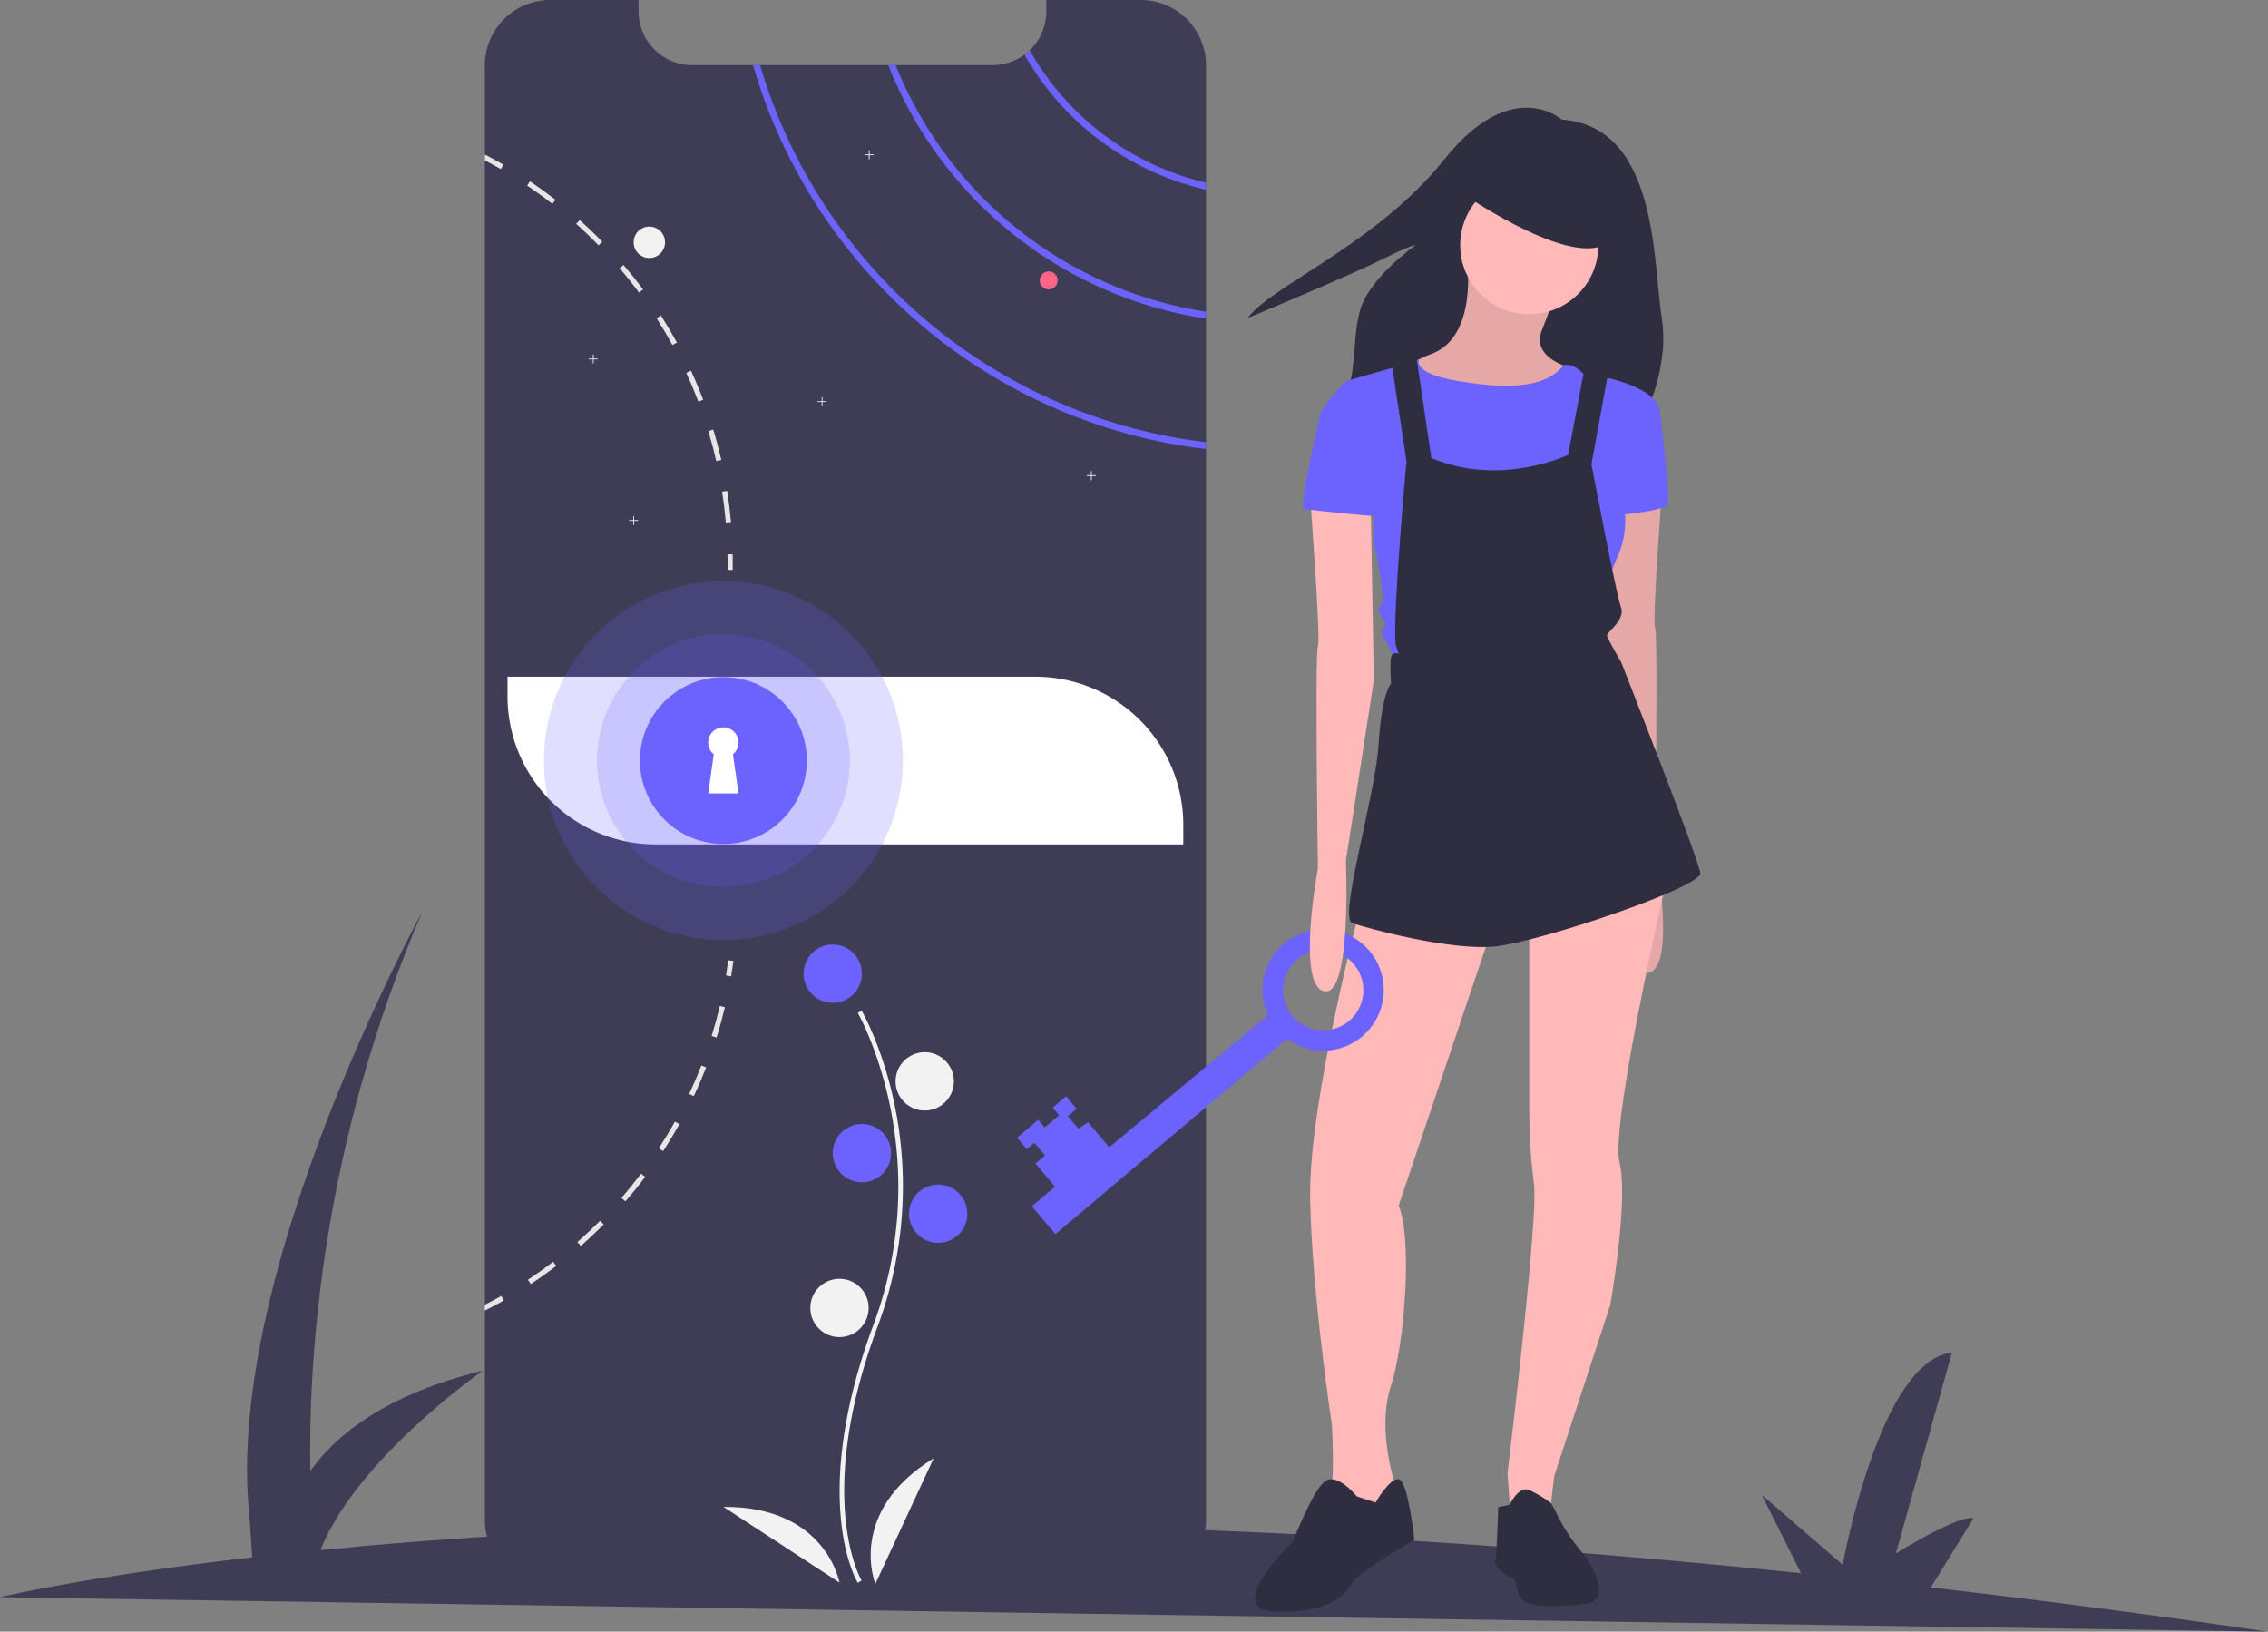 <svg id="eb1b09ad-1fe0-40ca-8096-34696e14e30a" xmlns="http://www.w3.org/2000/svg" viewBox="0 0 710 510.81"><rect x="0" y="0" width="710" height="510.81" fill="#808080" stroke="none"/><defs><style>.cls-1{fill:#3f3d56;}.cls-2{fill:#f2f2f2;}.cls-3,.cls-7{fill:#6c63ff;}.cls-4{fill:#ff6584;}.cls-5{fill:#e6e6e6;}.cls-6{fill:#fff;}.cls-7{opacity:0.2;}.cls-10,.cls-7{isolation:isolate;}.cls-8{fill:#2f2e41;}.cls-9{fill:#ffb9b9;}.cls-10{opacity:0.1;}</style></defs><title>undraw_unlock_242mb</title><path class="cls-1" d="M860.45,619.05q-54.88-8-105.55-13.86l13.35-21.62c-4.5-1.33-24.29,11-24.29,11l17.54-62.84c-22.65,2.18-34.18,66.38-34.18,66.38L702,576.26l12.25,24.48c-103.39-10.67-192.69-14.87-267.8-15.35l11.43-18.5c-4.5-1.33-24.29,11-24.29,11L451.15,515C428.5,517.22,417,581.42,417,581.42l-25.3-21.84,13,25.92c-63,.77-114.31,4.13-153.94,8,11.56-28.85,50.84-56.16,50.84-56.16-30,7.33-45.73,19.77-54,31.4-.63-35.69,3.6-101.84,35-174.95,0,0-62,112.66-54.11,188.51l.94,13.47c-52.56,6.06-79,12.49-79,12.49Z" transform="translate(-150.45 -108.24)"/><path class="cls-1" d="M528,128.7V584a20.48,20.48,0,0,1-20.46,20.45H322.69A20.42,20.42,0,0,1,302.24,584V128.7a20.44,20.44,0,0,1,20.45-20.46h27.66v3.54a16.84,16.84,0,0,0,16.85,16.85h94A16.84,16.84,0,0,0,478,111.78v-3.54h29.48A20.46,20.46,0,0,1,528,128.68Z" transform="translate(-150.45 -108.24)"/><circle class="cls-2" cx="203.28" cy="75.85" r="4.92"/><path class="cls-3" d="M472.84,124a16.85,16.85,0,0,1-1.65,1.39A87.93,87.93,0,0,0,528,167.62v-2.19A85.91,85.91,0,0,1,472.84,124Z" transform="translate(-150.45 -108.24)"/><path class="cls-3" d="M430.84,128.63h-2.31A127.58,127.58,0,0,0,528,208v-2.17A125.4,125.4,0,0,1,430.84,128.63Z" transform="translate(-150.45 -108.24)"/><path class="cls-3" d="M388.4,128.63h-2.22A168.23,168.23,0,0,0,528,248.82v-2.14A166.11,166.11,0,0,1,388.4,128.63Z" transform="translate(-150.45 -108.24)"/><polygon class="cls-2" points="187.12 112.25 185.84 112.25 185.84 110.97 185.59 110.97 185.59 112.25 184.31 112.25 184.31 112.5 185.59 112.5 185.59 113.78 185.84 113.78 185.84 112.5 187.12 112.5 187.12 112.25"/><polygon class="cls-2" points="273.51 48.34 272.23 48.34 272.23 47.06 271.98 47.06 271.98 48.34 270.7 48.34 270.7 48.59 271.98 48.59 271.98 49.87 272.23 49.87 272.23 48.59 273.51 48.59 273.51 48.34"/><polygon class="cls-2" points="199.77 162.82 198.49 162.82 198.49 161.54 198.24 161.54 198.24 162.82 196.96 162.82 196.96 163.07 198.24 163.07 198.24 164.35 198.49 164.35 198.49 163.07 199.77 163.07 199.77 162.82"/><polygon class="cls-2" points="258.76 125.6 257.48 125.6 257.48 124.32 257.24 124.32 257.24 125.6 255.96 125.6 255.96 125.85 257.24 125.85 257.24 127.13 257.48 127.13 257.48 125.85 258.76 125.85 258.76 125.6"/><polygon class="cls-2" points="343.05 148.77 341.77 148.77 341.77 147.49 341.52 147.49 341.52 148.77 340.24 148.77 340.24 149.02 341.52 149.02 341.52 150.3 341.77 150.3 341.77 149.02 343.05 149.02 343.05 148.77"/><circle class="cls-4" cx="328.3" cy="87.79" r="2.81"/><path class="cls-5" d="M378.1,261.91l-1.6.25c.5,3.19.89,6.45,1.18,9.67l1.61-.14C379,268.42,378.6,265.14,378.1,261.91Z" transform="translate(-150.45 -108.24)"/><path class="cls-5" d="M373.73,242.71l-1.54.47c.93,3.09,1.77,6.26,2.48,9.41l1.58-.36C375.53,249.05,374.68,245.84,373.73,242.71Z" transform="translate(-150.45 -108.24)"/><path class="cls-5" d="M366.77,224.29l-1.46.68c1.34,2.94,2.61,6,3.75,9l1.51-.57C369.42,230.33,368.14,227.27,366.77,224.29Z" transform="translate(-150.45 -108.24)"/><path class="cls-5" d="M357.36,207l-1.36.86c1.73,2.73,3.4,5.55,4.94,8.38l1.42-.77C360.8,212.64,359.12,209.78,357.36,207Z" transform="translate(-150.45 -108.24)"/><path class="cls-5" d="M345.66,191.21l-1.23,1c2.1,2.46,4.13,5,6.06,7.63l1.29-1C349.84,196.29,347.78,193.69,345.66,191.21Z" transform="translate(-150.45 -108.24)"/><path class="cls-5" d="M331.91,177.12l-1.08,1.2c2.42,2.15,4.79,4.42,7,6.73l1.16-1.13C336.75,181.58,334.35,179.29,331.91,177.12Z" transform="translate(-150.45 -108.24)"/><path class="cls-5" d="M316.37,165l-.9,1.34c2.68,1.8,5.34,3.73,7.88,5.71l1-1.27C321.77,168.79,319.08,166.85,316.37,165Z" transform="translate(-150.45 -108.24)"/><path class="cls-5" d="M302.24,156.62v1.83c1.67.88,3.34,1.8,5,2.74l.81-1.4C306.12,158.69,304.19,157.64,302.24,156.62Z" transform="translate(-150.45 -108.24)"/><path class="cls-5" d="M377.73,413.62c.26-1.57.5-3.17.71-4.76l1.6.21c-.21,1.61-.45,3.23-.72,4.82Z" transform="translate(-150.45 -108.24)"/><path class="cls-5" d="M373.23,432.57l1.54.48c1-3.12,1.85-6.32,2.61-9.5l-1.58-.37C375.05,426.33,374.19,429.48,373.23,432.57Z" transform="translate(-150.45 -108.24)"/><path class="cls-5" d="M366.18,450.71l1.46.69c1.4-2.95,2.7-6,3.88-9l-1.5-.59C368.85,444.78,367.56,447.79,366.18,450.71Z" transform="translate(-150.45 -108.24)"/><path class="cls-5" d="M356.69,467.73l1.35.88c1.79-2.74,3.5-5.58,5.1-8.43l-1.41-.79C360.15,462.21,358.45,465,356.69,467.73Z" transform="translate(-150.45 -108.24)"/><path class="cls-5" d="M345,483.28l1.22,1.06c2.15-2.47,4.23-5,6.21-7.66l-1.3-1C349.14,478.29,347.07,480.84,345,483.28Z" transform="translate(-150.45 -108.24)"/><path class="cls-5" d="M331.2,497.08l1.06,1.22c2.47-2.16,4.89-4.43,7.19-6.74l-1.14-1.15C336,492.7,333.64,494.94,331.2,497.08Z" transform="translate(-150.45 -108.24)"/><path class="cls-5" d="M315.71,508.87l.89,1.35c2.73-1.8,5.44-3.72,8-5.69l-1-1.29C321.08,505.2,318.41,507.1,315.71,508.87Z" transform="translate(-150.45 -108.24)"/><path class="cls-5" d="M308.2,515.36c-1.95,1.1-3.95,2.17-6,3.18v-1.82c1.74-.88,3.46-1.81,5.16-2.76Z" transform="translate(-150.45 -108.24)"/><path class="cls-5" d="M378.2,281.79l1.62,0c0,1.63,0,3.27,0,4.87l-1.62,0C378.24,285,378.23,283.4,378.2,281.79Z" transform="translate(-150.45 -108.24)"/><path class="cls-6" d="M309.33,320.09h165.2a46.35,46.35,0,0,1,46.35,46.35v6.14H355.68a46.35,46.35,0,0,1-46.35-46.35h0v-6.14Z" transform="translate(-150.45 -108.24)"/><path class="cls-2" d="M419,603.76c-.17-.26-4-6.61-5.28-19.79-1.21-12.08-.44-32.46,10.13-60.89,20-53.85-4.61-97.3-4.86-97.73l1.21-.7c.07.11,6.42,11.18,10.18,28.82a125.81,125.81,0,0,1-5.21,70.1c-20,53.76-5.13,79.21-5,79.46Z" transform="translate(-150.45 -108.24)"/><circle class="cls-3" cx="260.69" cy="304.82" r="9.13"/><circle class="cls-2" cx="289.49" cy="338.53" r="9.13"/><circle class="cls-3" cx="269.82" cy="361.01" r="9.13"/><circle class="cls-3" cx="293.7" cy="379.97" r="9.13"/><circle class="cls-2" cx="262.8" cy="409.47" r="9.13"/><path class="cls-2" d="M424.48,604.1s-9.13-22.48,18.26-39.33Z" transform="translate(-150.45 -108.24)"/><path class="cls-2" d="M413.25,603.69s-4.15-23.9-36.32-23.7Z" transform="translate(-150.45 -108.24)"/><circle class="cls-7" cx="226.46" cy="238.1" r="56.19"/><circle class="cls-7" cx="226.46" cy="238.1" r="39.57"/><circle class="cls-3" cx="226.46" cy="238.1" r="26.12"/><path class="cls-6" d="M381.65,340.7a4.75,4.75,0,1,0-7.75,3.68l-1.75,12.24h9.5l-1.75-12.24A4.73,4.73,0,0,0,381.65,340.7Z" transform="translate(-150.45 -108.24)"/><path class="cls-8" d="M639.36,145.67s-15.67-14-36.73,12.43-54,39.43-61.58,49.69c0,0,31.33-13,42.13-18.37s10.27-4.32,10.27-4.32-14.59,10.27-17.29,20.53-.54,18.9-5.4,29.16,92.9,7,92.9,7,9.73-16.75,7-34S669.6,147.83,639.36,145.67Z" transform="translate(-150.45 -108.24)"/><path class="cls-9" d="M609.73,189.85s3.41,23.85-11.19,29.2-9.25,12.65-9.25,12.65l21.9,10.7,23.36-7.3,7.78-11.67s-12.65-2.92-9.24-11.68,4.38-11.68,4.38-11.68Z" transform="translate(-150.45 -108.24)"/><path class="cls-10" d="M609.73,189.85s3.41,23.85-11.19,29.2-9.25,12.65-9.25,12.65l21.9,10.7,23.36-7.3,7.78-11.67s-12.65-2.92-9.24-11.68,4.38-11.68,4.38-11.68Z" transform="translate(-150.45 -108.24)"/><path class="cls-9" d="M671,258s-3.41,44.77-2.43,46.72,0,69.58,0,69.58,6.81,36.49-2,38.44-6.81-40.88-6.81-40.88l-8.76-56.44,1-56Z" transform="translate(-150.45 -108.24)"/><path class="cls-10" d="M671,258s-3.41,44.77-2.43,46.72,0,69.58,0,69.58,6.81,36.49-2,38.44-6.81-40.88-6.81-40.88l-8.76-56.44,1-56Z" transform="translate(-150.45 -108.24)"/><path class="cls-9" d="M576.16,392.76s-16.06,60.82-15.57,90.5,6.81,71,6.81,71,1,18-.49,20,7.3,10.22,7.3,10.22l9.24-5.35,3.41-3.89v-3.41s-5.35-16.54-1-29.68,6.81-46.23,2.43-56.45l30.17-89.53Z" transform="translate(-150.45 -108.24)"/><path class="cls-8" d="M575.18,576.69s-5.84-7.3-9.73-4.87-10.22,19-10.22,19-21.89,20.92-6.32,21.89,22.38-4.38,24.33-8.27,20-14.11,20-14.11-2-18.49-4.87-19-7.3,7.3-7.3,7.3Z" transform="translate(-150.45 -108.24)"/><path class="cls-9" d="M629.19,396.65V457a188.44,188.44,0,0,0,1.46,21.89c1.46,10.71-8.27,90.51-8.27,90.51l1,14.11,12.17-1L637,570.36l17.52-53.52s5.83-32.61,2.91-44.77,15.09-90,15.09-90Z" transform="translate(-150.45 -108.24)"/><path class="cls-8" d="M619.46,580.09l3.61-.78s2.72-6,6.12-4.57A36.13,36.13,0,0,1,636,578.8l1.5,2.75a58.08,58.08,0,0,0,7.78,12.17c4.38,4.86,9.25,15.57,2,16.54s-17,1.46-20-1-1-6.33-3.9-7.3-5.35-3.9-4.86-4.87S619.46,580.09,619.46,580.09Z" transform="translate(-150.45 -108.24)"/><circle class="cls-9" cx="478.75" cy="76.75" r="21.63"/><path class="cls-3" d="M588.32,222.94l6.43-2.24s-2.54,4.19,11.09,6.62,27.73,3.29,34.06-4.68c0,0,2.43-1.16,5.84,2.25s5.35,2.43,5.35,2.43L648.66,240l-4.87,23.36-6.32,17.51-18-3.89L600,262.84l-7.3-19V226.35Z" transform="translate(-150.45 -108.24)"/><path class="cls-3" d="M647.68,229.75l4.87-3.4s16.54,2.92,17.52,10.7l-12.66,24.33a27.66,27.66,0,0,1-.48,20.92c-4.87,11.19-4.38,13.63-4.38,13.63l-3.41,14.59-61.79,4.87s-2.44-5.84-3.41-6.81-1-4.38,0-4.38,0-1.46-1-2.92-1.46-1.95,0-3.89-2.43-19.47-2.43-19.47V259L564,237.05s5.84-8.76,8.76-9.73,16.81-4.81,16.81-4.81l3.14,4.63,4.38,35.21,6.32,21.41L630,279.24l10.34-17.37,6.82-20.44Z" transform="translate(-150.45 -108.24)"/><path class="cls-3" d="M666.17,234.13l3.9,2.92s3.4,27.25,2.43,29.2-18,3.89-18.49,2.92S666.17,234.13,666.17,234.13Z" transform="translate(-150.45 -108.24)"/><path class="cls-8" d="M585.89,220.51l4.86,32.11s-4.38,47.69-3.4,57.42l1,2.92s-2-1-2.43,1,0,8.27,0,8.27-2.92,2.92-3.9,19-12.65,54.5-8.27,56,30.66,8.75,44.77,7.3S683.2,386,682.72,381.57s-24.82-66.18-24.82-66.18-4.38-7.3-4.38-8.27,5.84-4.87,4.38-8.76-9.24-44.77-9.24-44.77L654,224.4l-7.3-2-5.35,28.23s-20.93,10.21-42.82,1l-4.87-33.09Z" transform="translate(-150.45 -108.24)"/><path class="cls-8" d="M609.3,169.47s36,24.81,45.74,13.62-17-20.92-17-20.92l-22.39-2.43Z" transform="translate(-150.45 -108.24)"/><path class="cls-3" d="M553.35,433.46a19,19,0,1,0-6-7.4l-49.66,41.35-6.62-7.84-3,2-3.3-3.92,2.71-2.29-3.3-3.92L480,455l2,2.41-4.53,3.82-2-2.42-6.64,5.6,3.06,3.62,2.41-2,3.31,3.93-3,2.54,6.1,7.24-7.24,6.11,7.37,8.75Zm12.4-27.74a12.56,12.56,0,1,1-13.58,11.44,12.56,12.56,0,0,1,13.58-11.44Z" transform="translate(-150.45 -108.24)"/><path class="cls-9" d="M560.59,263.81s3.4,44.77,2.43,46.71,0,69.59,0,69.59-6.81,36.49,1.94,38.44,6.82-40.88,6.82-40.88l8.76-56.44-1-56Z" transform="translate(-150.45 -108.24)"/><path class="cls-3" d="M567.88,235.59,564,237.05s-7.3,30.66-5.35,30.66,25.3,2.92,25.3,1.94-4.38-24.81-4.38-24.81Z" transform="translate(-150.45 -108.24)"/></svg>